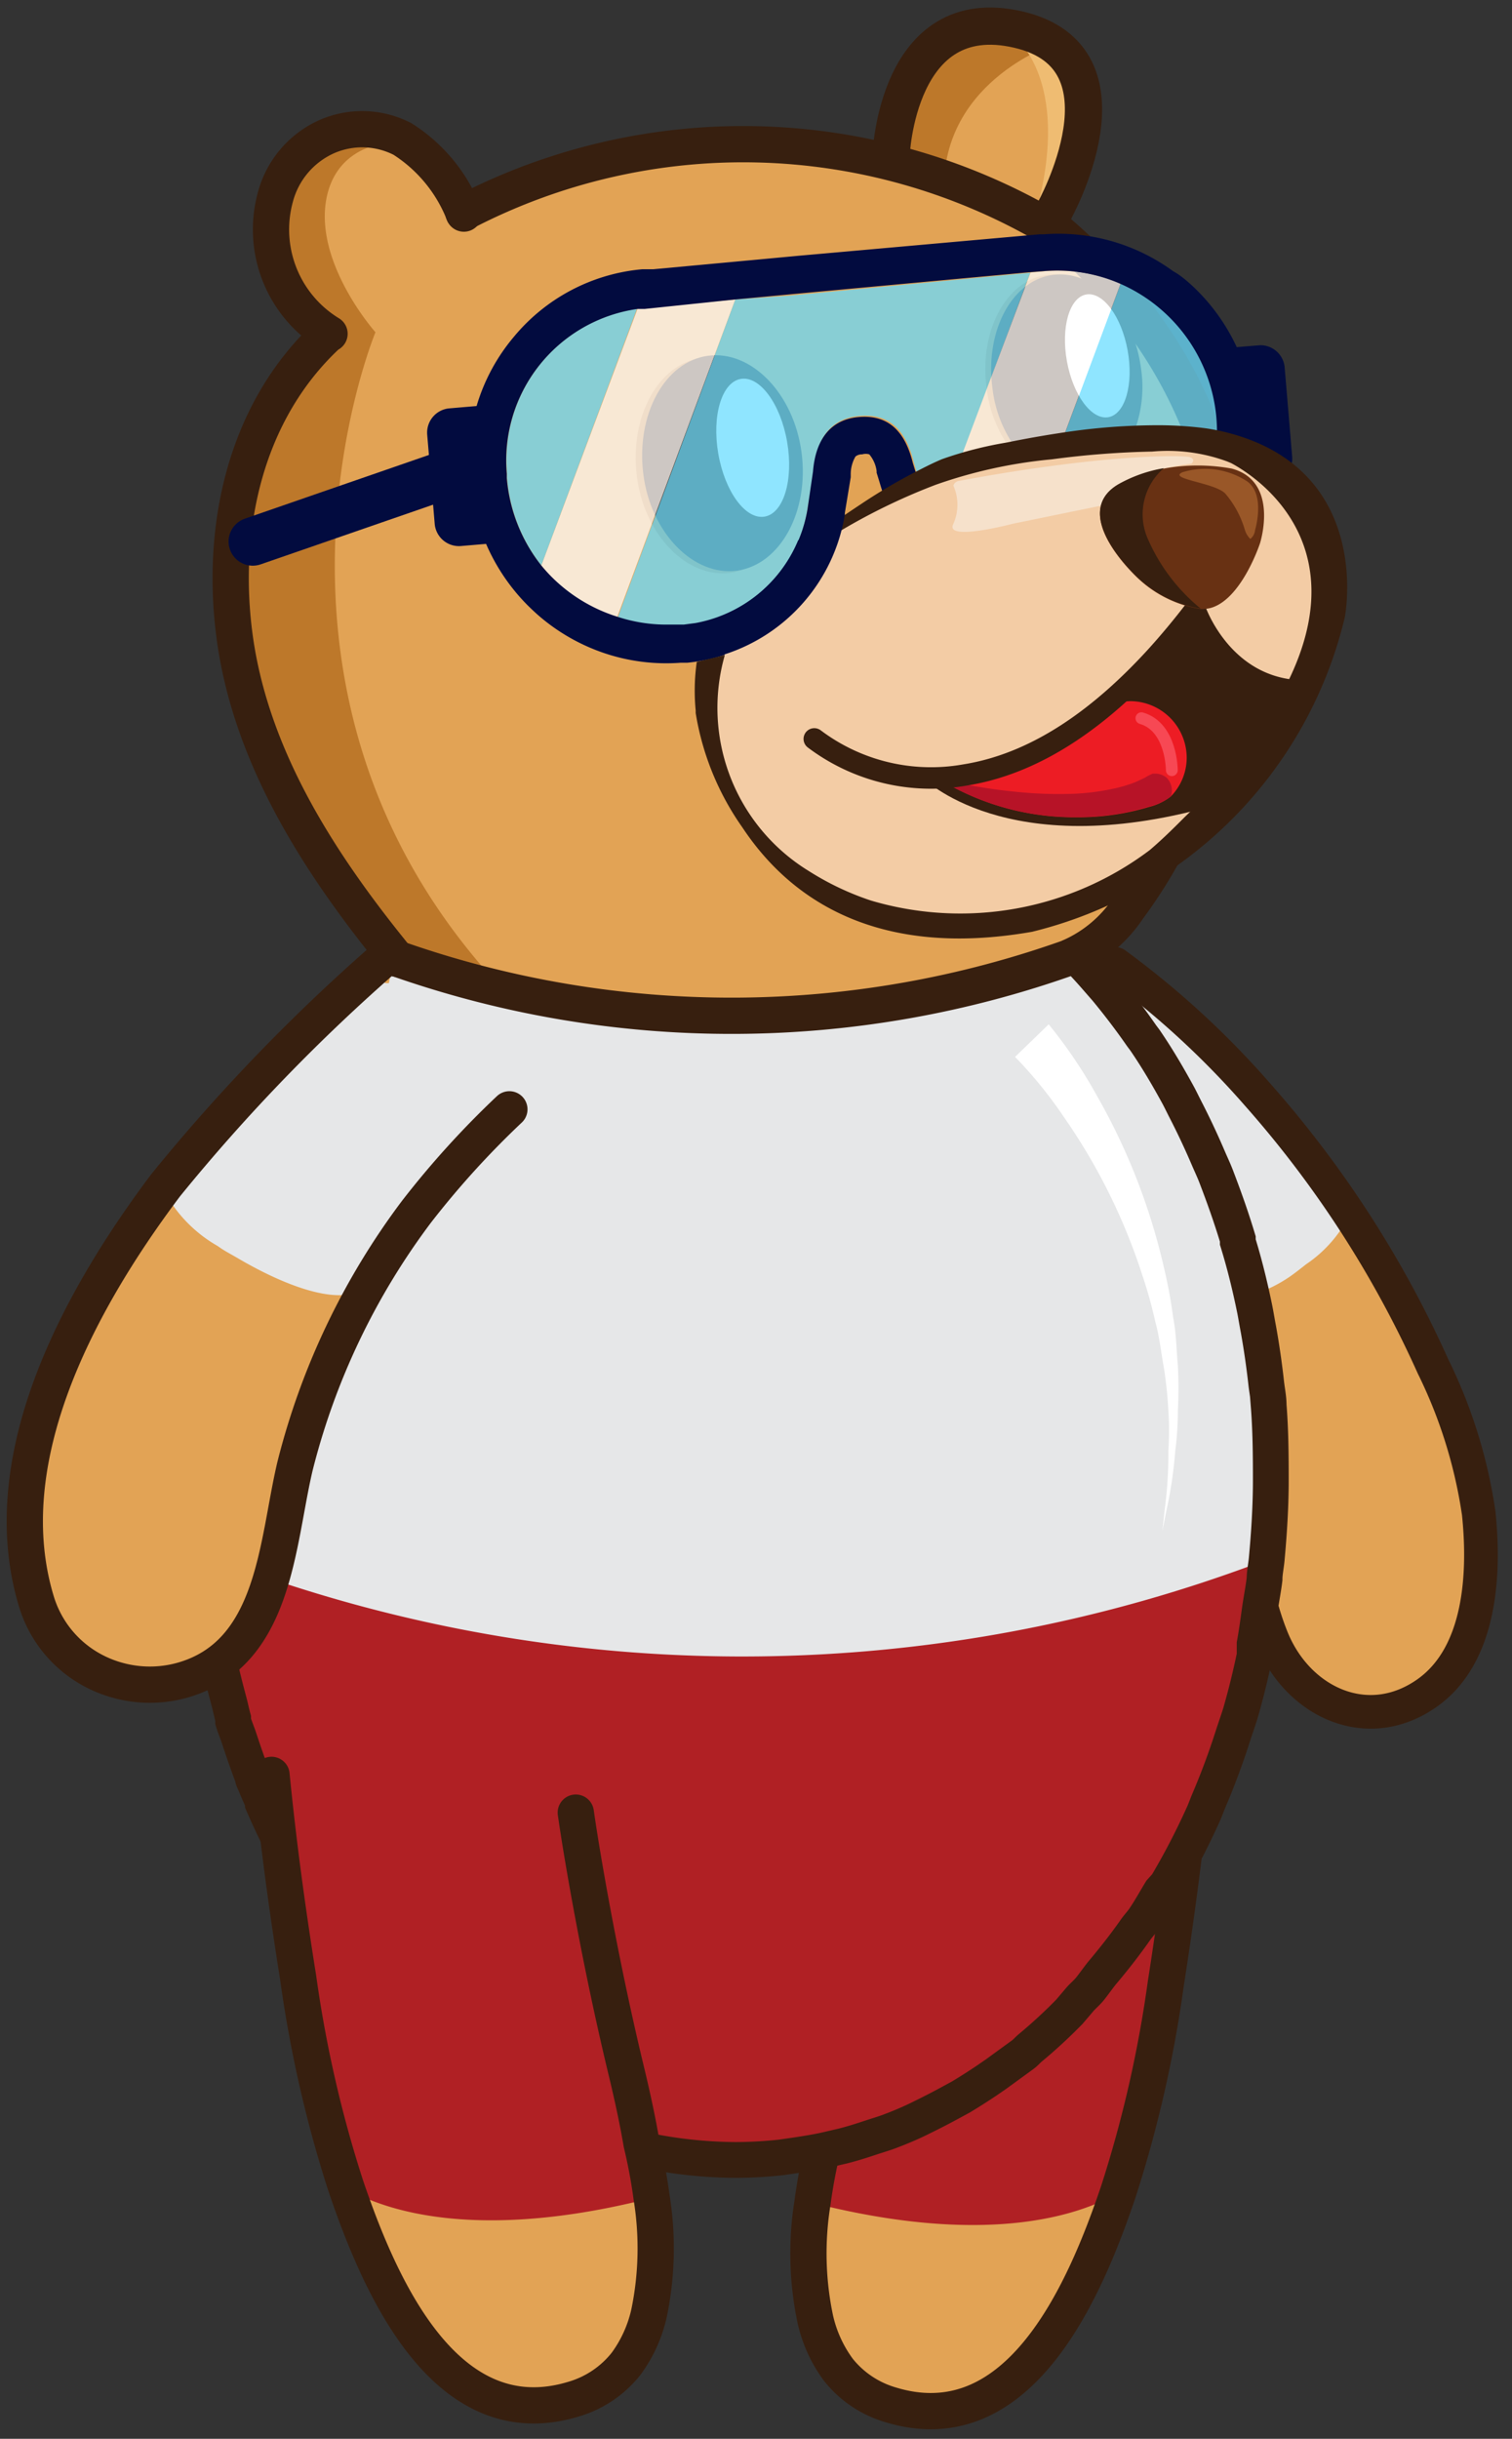 <svg xmlns="http://www.w3.org/2000/svg" viewBox="-0.331 -0.341 70.116 113.046" width="70.116" height="113.046"><rect x="-0.331" y="-0.341" width="70.116" height="113.046" fill="#333333" stroke="none"/><path d="M36.84 102.06a23.31 23.31 0 0 1 .47-2.45c.2-1.11.44-2.19.68-3.19 1.15-4.63 2.19-7.35 2.56-9.53h.15a8.64 8.64 0 0 0 6.64 2.51 8.32 8.32 0 0 0 7-3.79h.24a97.78 97.78 0 0 1-1.77 11c-.7 3.13-1.41 6.36-3.08 9.13-.17.28-.37.57-.59.86s-.58.93-.91 1.37a13.17 13.17 0 0 1-1.09 1.26 8.08 8.08 0 0 1-2.51 1.86 6.17 6.17 0 0 1-4 .29 4.86 4.86 0 0 1-2.56-1.62 6.1 6.1 0 0 1-1.1-2.36 14.3 14.3 0 0 1-.13-5.34z" fill="#e2a355" stroke-width="1"/><path d="M37.35 100.33c.2-1 .45-1.92.7-2.79a72.16 72.16 0 0 0 2-8.63v-.25l.8-4.86c1.47 1.2 14.1-2.34 14.1-2.34l-.28 3.23a105.12 105.12 0 0 1-1.85 13c-.13.48-.61 2.8-.74 3.28-2.78 1.89-7.87 2.61-15.06.71.13-.45.21-.92.33-1.35z" fill="#b02024" stroke-width="1"/><path d="M54.95 82.17c-.31 3.16-.73 6.3-1.22 9.44a56.56 56.56 0 0 1-2.2 9.64c-1.51 4.46-4.54 11.72-10.56 9.88a4.83 4.83 0 0 1-2.42-1.62 6.24 6.24 0 0 1-1.08-2.38 14.8 14.8 0 0 1-.12-5.39 24 24 0 0 1 .46-2.46c.19-1.12.43-2.2.67-3.21 1.17-4.86 2-9.89 2.36-12.13" fill="none" stroke="#371f0f" stroke-linecap="round" stroke-linejoin="round" stroke-width="1.681"/><path d="M62.37 55.55a88.06 88.06 0 0 0-9.6-10.84 23.65 23.65 0 0 1-6.92 4.52l.31.35a11.51 11.51 0 0 1 1.29 1.44c2.58 2.89 9.21 11.09 9.74 19.11.66 1.63 1.13 2.87 1.3 3.41a14.23 14.23 0 0 0 .85 2.1l.08.15a5.2 5.2 0 0 0 3 2.63 4.48 4.48 0 0 0 2.57 0 4.41 4.41 0 0 0 1.19-.54 5 5 0 0 0 2.1-3.09c1.56-6.24-1.87-13.42-5.91-19.24z" fill="#e2a355" stroke-width="1"/><path d="M53.35 45.35a.42.42 0 0 0-.44-.12l-.14-.35-1.64-1-2.46 1.93-3.58 2.83.49.59c1.7 1.75 2.76 2.93 3.59 3.93l4.94 7.46a17.35 17.35 0 0 0 4.32-1.2l.22-.1a6.62 6.62 0 0 0 .81-.47c.25-.17.51-.38.78-.59a6 6 0 0 0 2.07-2.41c0-.06.08-.13.1-.19a68.44 68.44 0 0 0-9.06-10.31z" fill="#e6e7e8" stroke-width="1"/><path d="M46.52 49.81a39.73 39.73 0 0 1 10.4 18c.62 2.56.72 5.25 1.71 7.73 1.18 3 4.45 4.57 7.24 2.58 2.49-1.78 2.66-5.56 2.37-8.33a22.87 22.87 0 0 0-2.12-6.8 49.73 49.73 0 0 0-8.13-12.59 40.58 40.58 0 0 0-6.6-6.06" fill="none" stroke="#371f0f" stroke-linecap="round" stroke-linejoin="round" stroke-width="1.56"/><path d="M58.38 72.85c0-.3.07-.61.1-.91.11-1.21.19-2.43.19-3.68 0-1.17-.07-2.33-.17-3.47 0-.33-.07-.66-.11-1q-.14-1.27-.36-2.5c-.06-.31-.11-.62-.17-.93a33.29 33.29 0 0 0-.79-3.13v-.14c-.3-1-.64-1.95-1-2.89-.11-.29-.24-.56-.36-.84q-.47-1.1-1-2.14c-.13-.25-.25-.5-.38-.75-.49-.9-1-1.77-1.57-2.6l-.15-.2c-.52-.75-1.07-1.47-1.64-2.16l-.55-.63q-.74-.84-1.53-1.6c-.12-.11-.22-.25-.34-.36l-.25-.22-.57-.5c-.18-.16-.36-.33-.55-.48a21.93 21.93 0 0 0-9-4.43 19.91 19.91 0 0 0-4.41-.49 21.13 21.13 0 0 0-13.29 4.89c-.12.09-.22.21-.33.31q-.94.78-1.82 1.67l-.56.56c-.13.14-.28.27-.41.41-.21.24-.39.52-.59.77-.54.64-1.06 1.3-1.55 2-.14.2-.3.36-.43.56-.26.4-.5.82-.75 1.23-.12.2-.25.4-.37.61q-.8 1.42-1.49 2.92c-.09.19-.16.39-.24.59q-.55 1.28-1 2.62c-.1.29-.2.58-.29.88s-.16.46-.23.69q-.37 1.29-.65 2.63v.23a39.36 39.36 0 0 0-.52 3.31c0 .3-.07.61-.1.91-.14 1.21-.22 2.43-.22 3.64 0 1.17.07 2.33.17 3.47 0 .33.07.66.11 1q.14 1.27.36 2.5c.06.31.11.62.17.93.22 1.08.47 2.15.78 3.19v.14c.3 1 .64 1.95 1 2.89.11.29.24.56.36.84q.47 1.1 1 2.14c.13.25.25.5.38.75.49.9 1 1.77 1.57 2.6l.15.2c.52.75 1.07 1.47 1.64 2.16l.55.63q.8.86 1.6 1.63c.12.11.22.25.34.36l.25.22.58.5c.18.16.36.32.55.48a21.93 21.93 0 0 0 9 4.43 19.92 19.92 0 0 0 4.26.46 21.13 21.13 0 0 0 13.29-4.89c.12-.09.22-.21.33-.31q.94-.78 1.82-1.67l.58-.57c.13-.14.28-.27.41-.41.21-.24.39-.52.59-.77.54-.64 1.06-1.3 1.55-2 .14-.2.3-.36.43-.56.27-.4.5-.82.75-1.23.12-.2.25-.4.37-.61q.81-1.41 1.49-2.92c.09-.19.16-.39.24-.58q.55-1.28 1-2.62c.1-.29.2-.58.29-.88s.16-.46.23-.69q.37-1.29.65-2.64v-.22c.31-1.09.48-2.2.61-3.33z" fill="#e6e7e8" stroke-width="1"/><path d="M9.09 71.69c1.2 14 9.61 25.22 20.44 27.59a19.91 19.91 0 0 0 4.26.46c6.29 0 12-3 16.42-7.84a29.5 29.5 0 0 0 2.56-3.33 34.2 34.2 0 0 0 4.4-9.54 38.38 38.38 0 0 0 1.31-7.1 68.15 68.15 0 0 1-49.39-.24z" fill="#b02024" stroke-width="1"/><path d="M58.5 64.8c0-.33-.07-.66-.11-1q-.14-1.27-.36-2.5c-.06-.31-.11-.62-.17-.93-.22-1.08-.48-2.14-.79-3.14v-.14c-.3-1-.64-1.95-1-2.89-.11-.29-.24-.56-.36-.84q-.47-1.1-1-2.14c-.13-.25-.25-.5-.38-.75-.49-.9-1-1.77-1.57-2.6l-.15-.2c-.52-.75-1.07-1.47-1.64-2.16l-.55-.63q-.74-.84-1.53-1.6c-.12-.11-.22-.25-.34-.36l-.25-.22-.57-.5a5.87 5.87 0 0 0-.59-.48 21.93 21.93 0 0 0-9-4.43 19.91 19.91 0 0 0-4.37-.49 21.26 21.26 0 0 0-13.32 4.89c-.12.09-.22.21-.33.31q-.94.78-1.82 1.67l-.53.56c-.13.14-.28.27-.41.42s-.39.52-.59.77c-.54.64-1.06 1.3-1.55 2-.14.2-.3.36-.43.56-.26.4-.5.82-.75 1.23-.12.2-.25.4-.37.61q-.8 1.41-1.49 2.91c-.09.19-.16.39-.24.59q-.55 1.28-1 2.62c-.1.29-.2.58-.29.88s-.16.46-.23.69q-.37 1.29-.65 2.63v.23a39.36 39.36 0 0 0-.52 3.31c0 .3-.07.61-.1.91-.14 1.21-.22 2.43-.22 3.64a39.9 39.9 0 0 0 .6 6.7v.26c.06.31.11.62.17.93 0 .09 0 .18.07.28.15.72.33 1.43.52 2.14.07.26.12.52.19.77v.14c.08.27.19.52.28.79.2.61.41 1.21.63 1.8 0 .1.07.2.11.3.11.29.24.56.36.84v.09c.27.63.57 1.25.87 1.86l.09.19.1.19.28.55.23.17q.58 1.06 1.24 2.05c.08.12.15.26.23.38l.15.2c.07.11.16.2.23.3q.61.87 1.27 1.67l.14.19.08.21a27.53 27.53 0 0 0 2.11 2.25l.21.21.25.22.59.51.38.33a1 1 0 0 0 .18.14 24.15 24.15 0 0 0 2.13 1.52 22.51 22.51 0 0 0 2 1.13l.35.18q.88.42 1.8.76l.49.19a20.34 20.34 0 0 0 2.27.65 21 21 0 0 0 4.26.46 19.73 19.73 0 0 0 2.11-.12l.69-.1c.46-.07.91-.14 1.36-.24l.82-.19c.39-.1.78-.22 1.17-.35s.57-.18.86-.28c.49-.18 1-.39 1.45-.61s.93-.46 1.39-.71l.59-.32c.4-.24.79-.49 1.18-.75l.45-.31 1.25-.91c.12-.09.22-.21.34-.31q.94-.78 1.81-1.67l.51-.6c.13-.14.28-.27.41-.42s.39-.52.59-.77c.54-.64 1.06-1.3 1.55-2 .14-.2.3-.36.43-.56.27-.4.5-.82.75-1.23l.27-.3a33.25 33.25 0 0 0 1.68-3.23c.09-.19.16-.39.24-.59q.55-1.28 1-2.62l.18-.55c.11-.34.23-.67.33-1q.37-1.29.65-2.64v-.22-.32c.09-.49.16-1 .23-1.51s.17-1 .23-1.49c0-.3.07-.61.1-.93.11-1.2.19-2.42.19-3.66s-.01-2.33-.1-3.47z" fill="none" stroke="#371f0f" stroke-miterlimit="10" stroke-width="1.659"/><path d="M48.3 47.14a22.33 22.33 0 0 1 2.23 3.3 29.12 29.12 0 0 1 3.12 8 22.06 22.06 0 0 1 .42 2.28c.15.75.15 1.51.22 2.23a20 20 0 0 1 0 2.09 14 14 0 0 1-.12 1.86 19.68 19.68 0 0 1-.4 2.73l-.2 1 .11-1a19.45 19.45 0 0 0 .17-2.75 13.64 13.64 0 0 0 0-1.83 19.33 19.33 0 0 0-.21-2c-.13-.7-.2-1.42-.4-2.14a21.14 21.14 0 0 0-.6-2.15 27.6 27.6 0 0 0-3.62-7.3 19.94 19.94 0 0 0-2.28-2.81z" fill="#fff" stroke-width="1"/><path d="M30.41 101.78a23.31 23.31 0 0 0-.47-2.45c-.2-1.11-.44-2.19-.69-3.19-1.16-4.62-2.2-7.35-2.57-9.52h-.16a8.64 8.64 0 0 1-6.64 2.52 8.32 8.32 0 0 1-7-3.78h-.24a97.78 97.78 0 0 0 1.78 11c.71 3.13 1.42 6.36 3.09 9.13.17.28.37.57.59.86s.59.93.91 1.37a13.17 13.17 0 0 0 1.06 1.27 8.08 8.08 0 0 0 2.52 1.85 6.17 6.17 0 0 0 4 .28 4.86 4.86 0 0 0 2.56-1.63 6.1 6.1 0 0 0 1.1-2.36 14.3 14.3 0 0 0 .16-5.35z" fill="#e2a355" stroke-width="1"/><path d="M29.89 100.06c-.21-1-.45-1.92-.71-2.79a72.16 72.16 0 0 1-2-8.62v-.25l-.8-4.86c-1.51 1.17-14.15-2.31-14.15-2.31l.32 3.25a105.12 105.12 0 0 0 1.88 13c.13.48.61 2.8.74 3.28 2.78 1.89 7.88 2.6 15.06.69-.14-.52-.22-.96-.34-1.39z" fill="#b02024" stroke-width="1"/><path d="M12.26 81.93c.31 3.16.74 6.3 1.24 9.43a56.55 56.55 0 0 0 2.21 9.64c1.52 4.46 4.56 11.71 10.58 9.86a4.83 4.83 0 0 0 2.41-1.63 6.24 6.24 0 0 0 1.07-2.36 14.8 14.8 0 0 0 .11-5.39 24 24 0 0 0-.46-2.46c-.19-1.12-.43-2.2-.67-3.21-1.18-4.85-2.06-9.89-2.38-12.13" fill="none" stroke="#371f0f" stroke-linecap="round" stroke-linejoin="round" stroke-width="1.681"/><path d="M17.69 43.92a85.73 85.73 0 0 0-10.37 10.7c-4.33 5.76-7.92 12.9-6 19.27a5.39 5.39 0 0 0 2.47 3.13 5.54 5.54 0 0 0 1.36.56 5.6 5.6 0 0 0 2.88 0A5.31 5.31 0 0 0 11.31 75l.08-.15a12.67 12.67 0 0 0 .88-2.09c.81-2.5.92-5 2.45-8.8-.43-.33-.28-1.1 1.17-2.72 0 0 4.52-8.37 9.37-12.28l.33-.35a28.8 28.8 0 0 1-7.9-4.69z" fill="#e2a355" stroke-width="1"/><path d="M25.25 48.31c-.85-.38-1.62-.72-2.39-1.09-.57-.29-1.09-.6-1.72-.99l-.58-.37-.37-.25-.88-.59-1.23-.91-.15-.12h-.05s0 .65-.05.64l-.13.6h-.15c-.1 0-.25-.48-.48-.28a65.73 65.73 0 0 0-9.77 10.1c0 .06.05 0 .08 0a6.44 6.44 0 0 0 2.39 2.37c.3.22.6.37.89.54 2.67 1.57 5.11 2.27 6.05 1.27a29.7 29.7 0 0 1 2.69-3.59 50.09 50.09 0 0 1 6.54-7.08c-.31-.09-.69-.25-.69-.25z" fill="#e6e7e8" stroke-width="1"/><path d="M17.71 43.9A85.73 85.73 0 0 0 7.35 54.6c-4.33 5.76-7.92 12.9-6 19.27A5.39 5.39 0 0 0 3.82 77a5.54 5.54 0 0 0 1.36.56 5.6 5.6 0 0 0 2.88 0c4.39-1.19 4.44-6.36 5.29-9.94a33 33 0 0 1 5.63-11.79 41.33 41.33 0 0 1 4.31-4.75" fill="none" stroke="#371f0f" stroke-linecap="round" stroke-linejoin="round" stroke-width="1.681"/><path fill="#e2a355" d="M19.91 11.15l-.26-2.54v-.5l.11-.98" stroke-width="1"/><path d="M48.41 9.23a2.65 2.65 0 0 0 .16-.39 6 6 0 0 0 .78-3c0-2.79-1.71-5.06-3.82-5.06s-3.82 2.26-3.82 5.06a2.36 2.36 0 0 0 .58 1.68c-1.15-.43-3-.34-4.68-.59a25.79 25.79 0 0 0-10 .27c-.51.11-6.6 1.83-6.47 2.28a7.1 7.1 0 0 0-.28-.83C19.62 6.11 16.77 4.9 14.54 6s-3 4.09-1.79 6.68a5.83 5.83 0 0 0 .78 1.21 5.64 5.64 0 0 0 1 .93l.24.14.11.07a.45.45 0 0 0 .09.07c-2.6 2.37-10.75 11.91 3 28.82a1.36 1.36 0 0 0 .34.2 46.14 46.14 0 0 0 18.22 2.45 45.65 45.65 0 0 0 11.42-2.28l1.1-.2a3 3 0 0 0 .62-.21c.18-.1.36-.19.53-.31a5.84 5.84 0 0 0 .57-.44l.1-.07a7.12 7.12 0 0 0 1.16-1.31 18.61 18.61 0 0 0 1.23-1.89 2.27 2.27 0 0 0 .22-.36 19.17 19.17 0 0 0 1.79-3.94 23.45 23.45 0 0 0 1.5-8.45 22.91 22.91 0 0 0-8.36-17.88z" fill="#e2a355" stroke-width="1"/><path d="M41.77 7.62l.25.06 1.42.55c.1-4.94 5.19-6.56 5.19-6.56-6.61-3.63-6.86 5.23-6.86 5.95z" fill="#bd782a" stroke-width="1"/><path d="M49.33 44a6.26 6.26 0 0 0 2.66-2.25 22.4 22.4 0 0 0 3.23-6.18 23.45 23.45 0 0 0 1.55-8.46c0-7.32-3.57-13.1-8.64-17.21M21.16 9.52a28.07 28.07 0 0 1 27.09.63" fill="none" stroke="#371f0f" stroke-linecap="round" stroke-linejoin="round" stroke-width="1.681"/><path d="M22.19 44.65c-11.79-13.51-5.11-29.59-5.11-29.59s-2.92-3.28-2.25-6.31c.63-2.81 3.68-2.52 3.68-2.52s-.38-.15-.48-.24a4.19 4.19 0 0 0-3.47.05c-2.24 1.1-3 4.09-1.79 6.68a5.83 5.83 0 0 0 .78 1.21 5.64 5.64 0 0 0 1 .93l.22.13.1.08s.07 0 0 .07v.09l-.11.1-.23.23-.51.54q-.29.32-.56.66t-.58.77q-.3.44-.58.89t-.55 1q-.28.55-.5 1.13t-.48 1.21q-.2.67-.34 1.36-.07.34-.12.68c0 .23-.08.47-.09.71a24.67 24.67 0 0 0 .9 7.65 36.38 36.38 0 0 0 6.65 11.54l.12.15.16.21h.45l.37.17c1 .16 2.07.31 3.09.44h.24z" fill="#bd782a" stroke-width="1"/><path d="M36.54 20.74c.36 2.75-1 5.2-3 5.47s-4-1.74-4.34-4.49 1-5.2 3-5.47 3.98 1.74 4.34 4.49z" fill="#c57a2a" stroke-width="1"/><path d="M36.84 20.64c.36 2.75-1 5.2-3 5.47s-4-1.74-4.34-4.49 1-5.2 3-5.47 3.98 1.74 4.34 4.49z" fill="#371f0f" stroke-width="1"/><path d="M51.58 20.52a28.7 28.7 0 0 0-4.72.36 5.89 5.89 0 0 1-1.44-3.24c-.35-2.64.91-5 2.82-5.24s3.72 1.69 4.07 4.33a5.76 5.76 0 0 1-.73 3.79z" fill="#c57a2a" stroke-width="1"/><path d="M51.85 20.52a28.7 28.7 0 0 0-4.72.36 5.89 5.89 0 0 1-1.44-3.24c-.35-2.64.91-5 2.82-5.24s3.72 1.69 4.07 4.33a5.76 5.76 0 0 1-.73 3.79z" fill="#371f0f" stroke-width="1"/><ellipse cx="34.81" cy="22.2" rx="1.62" ry="3.24" transform="matrix(0.985,-0.171,0.171,0.985,-3.51,4.5)" fill="#fff" stroke-width="1"/><ellipse cx="50.78" cy="17.91" rx="1.43" ry="2.89" transform="matrix(0.984,-0.179,0.179,0.984,-2.62,7.62)" fill="#fff" stroke-width="1"/><path d="M46.77 1.38s5.33 1.2 1 7.93c-.05 0 1.67-5.15-1-7.93z" fill="#efbc72" stroke-width="1"/><g opacity=".75"><path d="M29.58 13.93h-.33l-4.48 11.94a7.45 7.45 0 0 0 3.5 2.45l5.5-14.78z" fill="#fff" stroke-width="1"/><path d="M37.66 13.23l-1.5.14-2.39.17-5.47 14.78a7.25 7.25 0 0 0 2.13.36H31.37l.54-.07a6.45 6.45 0 0 0 5.21-5.38l.29-1.76c.13-1.57.84-2.42 2.12-2.53s2.12.53 2.51 2.13l.13.46a9.67 9.67 0 0 0 1 2.24l4.28-11.47zM23.18 21.61v.2a7.53 7.53 0 0 0 1.59 4.06l4.44-11.9a7.09 7.09 0 0 0-6.03 7.64zM56.11 19.02a7.45 7.45 0 0 0-4.47-6.22l-5.17 13.87a6.78 6.78 0 0 0 2 .45 8 8 0 0 0 .82 0c.22 0 .44 0 .66-.09a7.49 7.49 0 0 0 6.16-8.01z" fill="#69dcff" stroke-width="1"/><path d="M48.1 12.23l-.64.06-4.32 11.47a6.79 6.79 0 0 0 3.33 2.9l5.17-13.86a7.33 7.33 0 0 0-3.54-.57z" fill="#fff" stroke-width="1"/></g><path d="M58.11 15.66l-1.09.09a9.14 9.14 0 0 0-1.85-2.64q-.26-.26-.55-.5t-.55-.38a9 9 0 0 0-6-1.71h-.2l-10.1.9-.91.08-2.9.27-4 .37h-.51a8.73 8.73 0 0 0-5.95 3.13 8.85 8.85 0 0 0-1.73 3.21l-1.29.11a1.13 1.13 0 0 0-1 1.22l.35 4.16a1.13 1.13 0 0 0 1.21 1l1.17-.1a9.22 9.22 0 0 0 1.9 2.82q.25.25.51.48a9.12 9.12 0 0 0 3.06 1.76 9 9 0 0 0 3.54.45h.31a8.19 8.19 0 0 0 7.3-6.84l.29-1.76v-.14a1.63 1.63 0 0 1 .22-.82.47.47 0 0 1 .31-.1.58.58 0 0 1 .33 0 1.51 1.51 0 0 1 .34.77v.08l.13.42a10.84 10.84 0 0 0 1.9 3.71 8.74 8.74 0 0 0 1.13 1.17 8.05 8.05 0 0 0 2.32 1.39 8.46 8.46 0 0 0 2 .51 9.4 9.4 0 0 0 1.42.07h.18a9.11 9.11 0 0 0 6.25-3.25 9.24 9.24 0 0 0 1.82-3.45l1.12-.1a1.13 1.13 0 0 0 1-1.22l-.35-4.16a1.13 1.13 0 0 0-1.13-1zm-8.14 11.38c-.22 0-.43.07-.66.09a8 8 0 0 1-.82 0 6.57 6.57 0 0 1-5.36-3.35 9.67 9.67 0 0 1-1-2.24l-.13-.42c-.39-1.59-1.24-2.24-2.51-2.13s-2 1-2.12 2.53l-.25 1.71a6.45 6.45 0 0 1-5.2 5.31l-.54.07H30.44a7.25 7.25 0 0 1-2.13-.36 7.45 7.45 0 0 1-3.54-2.38 7.53 7.53 0 0 1-1.6-4.05v-.2a7.09 7.09 0 0 1 6.06-7.64h.33l4.21-.44 2.35-.22 1.5-.14 9.76-.9.67-.05a7.33 7.33 0 0 1 3.54.57 7.49 7.49 0 0 1-1.62 14.24z" fill="#020b3f" stroke-width="1"/><path d="M60.37 24.06c-1.82-3.53-6.46-4.94-11.62-4V20l-.46.12a20.61 20.61 0 0 0-4.27 1.43c-5 2-12.07 5.92-11.15 12.09a7.9 7.9 0 0 0 3.9 6.59 9.09 9.09 0 0 0 .79.48 5.86 5.86 0 0 0 1.1.53l.28.08.53.15c.23.07.46.11.69.17l.61.13.65.12c.27.05.53.11.82.15h.34c7.09.63 12.27-4 13.78-5.55 4.15-3.78 5.92-8.72 4.01-12.43z" fill="#f3cca5" stroke-width="1"/><path d="M42.44 35.69s3.86 4 13.37 1.35l3.65-5.46h-.39s-2.24-.1-4-3.65c.03-.03-4.83 7.81-12.63 7.76z" fill="#371f0f" stroke-width="1"/><path d="M43.88 22.17a2.18 2.18 0 0 1 0 1.77c-.44.84 2.74 0 2.74 0l4.49-.92a1.58 1.58 0 0 0 .6-.37 4.52 4.52 0 0 1 1.55-1.17 10.51 10.51 0 0 1 1.66-.33s.23-.2-.08-.3-4-.15-10.7 1.1a.31.31 0 0 0-.26.22z" fill="#f6e1cb" stroke-width="1"/><path d="M56.24 19.63c-.25-.05-.5-.1-.75-.13a17.33 17.33 0 0 0-2.26-.13 29.38 29.38 0 0 0-3.79.27c-1 .14-2.06.32-3.08.53a17.58 17.58 0 0 0-3 .77c-.41.17-.8.37-1.19.57a25.65 25.65 0 0 0-2.58 1.52c-.8.53-1.58 1.06-2.33 1.66l.16.37c.33-.23.66-.45 1-.66a28.4 28.4 0 0 1 4.64-2.27 22.31 22.31 0 0 1 5.39-1.18 41 41 0 0 1 4.65-.36 8 8 0 0 1 3.48.46l.19.08c1.85 1 5.91 4.39 2.21 10.91a26.2 26.2 0 0 1-4.37 5.49c-.5.5-1 1-1.62 1.53a14.59 14.59 0 0 1-12.94 2.34 13 13 0 0 1-2.88-1.37 8.87 8.87 0 0 1-3.89-10l-1.3.31a9.46 9.46 0 0 0-.05 2.25v.12a12.72 12.72 0 0 0 2.17 5.31c2.07 3.12 6 6.13 13.43 4.83a19.72 19.72 0 0 0 14.5-14.57s1.41-7.05-5.79-8.65z" fill="#371f0f" stroke-width="1"/><path d="M38.84 23.55v-.11l-2.16 1.27a6.45 6.45 0 0 1-4.78 3.86l-.54.07h-.99l-.16 1.71a9 9 0 0 0 1 0h.31a8.19 8.19 0 0 0 7.32-6.8z" fill="#020b3f" stroke-width="1"/><path d="M40.99 6.88s.25-7.16 5.9-5.85 1.65 8.44 1.65 8.44" fill="none" stroke="#371f0f" stroke-linecap="round" stroke-linejoin="round" stroke-width="1.726"/><path d="M14.95 15.13a5.66 5.66 0 0 1-2.52-6.3 4.26 4.26 0 0 1 2.42-2.85 4.09 4.09 0 0 1 3.48.12 7.19 7.19 0 0 1 2.85 3.46M14.86 15.18c-3.85 3.58-5 9-4.3 14.07.76 5.46 3.82 10.26 7.2 14.46l.31.39" fill="none" stroke="#371f0f" stroke-linecap="round" stroke-linejoin="round" stroke-width="1.681"/><path fill="none" stroke="#020b3f" stroke-linecap="round" stroke-linejoin="round" stroke-width="2.241" d="M20.32 21.67l-8.93 3.09"/><path d="M18.07 44.09a46.72 46.72 0 0 0 31.35-.11" fill="none" stroke="#371f0f" stroke-linecap="round" stroke-linejoin="round" stroke-width="1.681"/><path d="M53.96 36.58a2.57 2.57 0 0 0 .74-1.78 2.63 2.63 0 0 0-2.61-2.64 2.52 2.52 0 0 0-1.34.43c-3.86 3.38-7.51 3.19-7.51 3.19a11.92 11.92 0 0 0 6.36 1.76 11.29 11.29 0 0 0 3.36-.48 2.65 2.65 0 0 0 1-.48z" fill="#ed1c24" stroke-width="1"/><path d="M53.97 36.57a.85.85 0 0 0-.2-.86.84.84 0 0 0-.49-.19h-.15a2.06 2.06 0 0 0-.37.19l-.43.2a6.31 6.31 0 0 1-1 .3 10.74 10.74 0 0 1-2.15.25 19 19 0 0 1-2.2-.08c-.65-.06-1.29-.14-1.94-.25q-.68-.11-1.36-.26a3.1 3.1 0 0 1-.47-.1 11.92 11.92 0 0 0 6.36 1.76 11.29 11.29 0 0 0 3.36-.48 2.65 2.65 0 0 0 1.04-.48z" fill="#b71327" stroke-width="1"/><path d="M54.01 35.36s0-2-1.41-2.41" fill="none" stroke="#f74854" stroke-linecap="round" stroke-linejoin="round" stroke-width=".548"/><path d="M37.43 33.91a9 9 0 0 0 7 1.67c3.49-.56 6.43-2.86 8.77-5.4.66-.72 1.29-1.48 1.89-2.26 0 0 1.16 3.44 4.61 3.75" fill="none" stroke="#371f0f" stroke-linecap="round" stroke-linejoin="round" stroke-width=".996"/><path d="M58.1 24.84s-.85 2.6-2.29 3a1.73 1.73 0 0 1-.46.05 5.47 5.47 0 0 1-2.86-1.38s-3.34-3-.95-4.39a6.49 6.49 0 0 1 2.1-.74 8.75 8.75 0 0 1 3.15 0c2.23.6 1.31 3.46 1.31 3.46z" fill="#683113" stroke-width="1"/><path d="M55.35 27.87a5.47 5.47 0 0 1-2.86-1.38s-3.34-3-.95-4.39a6.49 6.49 0 0 1 2.1-.74 2.82 2.82 0 0 0-.78 3.19 8.59 8.59 0 0 0 2.49 3.32z" fill="#371f0f" stroke-width="1"/><path d="M57.5 21.97a3.57 3.57 0 0 0-3-.42c-.7.32 1.54.48 2 1a4.58 4.58 0 0 1 .9 1.68 1 1 0 0 0 .25.41.59.59 0 0 0 .22-.41s.5-1.64-.37-2.26z" fill="#995728" stroke-width="1"/></svg>
